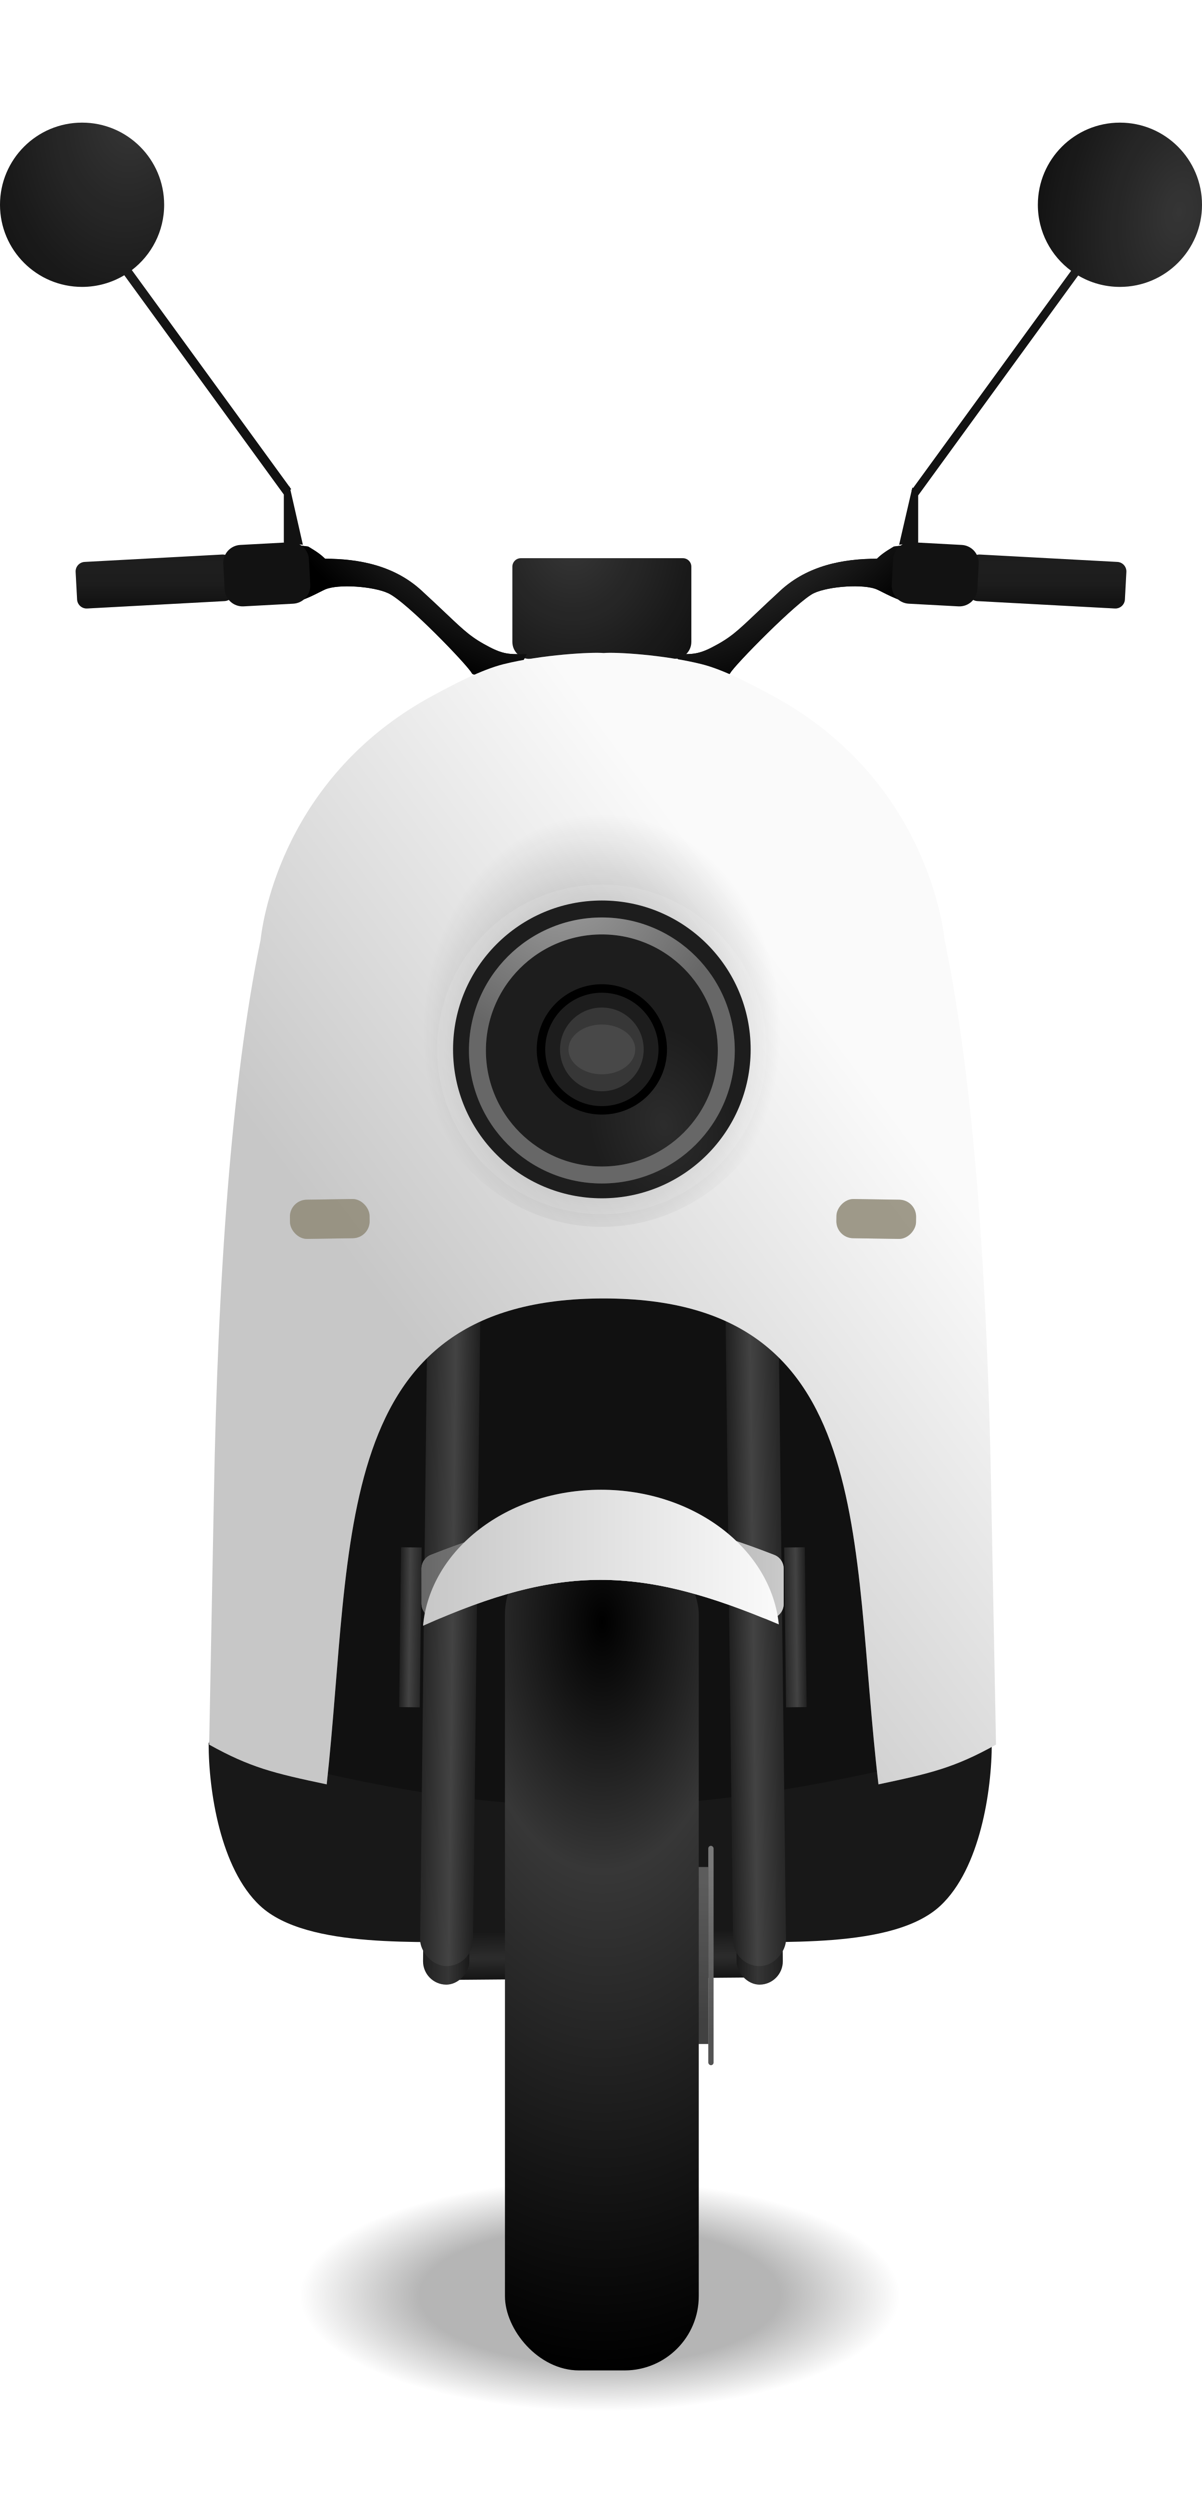 <svg width="433" height="900" viewBox="0 0 433 900" fill="none" xmlns="http://www.w3.org/2000/svg">
<g filter="url(#filter0_f_2015_8395)">
<rect width="215.546" height="83.166" rx="27.849" transform="matrix(1 0 0 -1 108.346 867.914)" fill="url(#paint0_radial_2015_8395)" fill-opacity="0.29"/>
</g>
<path d="M184.572 203.992C184.572 202.307 185.939 200.94 187.624 200.94H245.993C247.679 200.94 249.045 202.307 249.045 203.992V231.079C249.045 234.45 246.313 237.182 242.941 237.182H190.676C187.305 237.182 184.572 234.45 184.572 231.079V203.992Z" fill="#121212"/>
<path d="M184.572 203.992C184.572 202.307 185.939 200.94 187.624 200.94H245.993C247.679 200.94 249.045 202.307 249.045 203.992V231.079C249.045 234.45 246.313 237.182 242.941 237.182H190.676C187.305 237.182 184.572 234.45 184.572 231.079V203.992Z" fill="url(#paint1_radial_2015_8395)" fill-opacity="0.15"/>
<path fill-rule="evenodd" clip-rule="evenodd" d="M117.12 201.131C129.137 201.131 141.96 203.508 151.836 212.576C155.508 215.947 158.34 218.63 160.662 220.83C167.547 227.352 169.948 229.626 176.443 232.986C181.361 235.53 183.716 235.51 188.065 235.475C188.607 235.47 189.181 235.466 189.795 235.466L187.506 239.662C185.217 240.425 171.026 244.469 169.957 242.333C168.622 239.662 146.495 216.581 139.819 213.529C134.385 211.046 121.783 210.154 117.12 212.194C116.571 212.434 115.85 212.798 115.02 213.216C111.234 215.123 105.195 218.165 103.004 215.818L99.762 201.131L105.675 196.744C105.651 196.267 105.936 196.067 111.016 196.744C114.152 198.606 115.473 199.564 117.12 201.131ZM315.88 201.131C303.863 201.131 291.04 203.508 281.164 212.576C277.492 215.947 274.66 218.63 272.338 220.83C265.453 227.352 263.052 229.627 256.557 232.986C251.639 235.53 249.284 235.51 244.935 235.475C244.393 235.47 243.819 235.466 243.205 235.466L245.494 239.662C247.783 240.425 261.975 244.469 263.043 242.333C264.378 239.662 287.459 216.2 293.181 213.53C298.595 211.003 311.217 210.154 315.88 212.194C316.429 212.434 317.15 212.798 317.98 213.216C321.766 215.123 327.805 218.165 329.996 215.819L333.238 201.131L327.325 196.744C327.349 196.267 327.064 196.067 321.984 196.744C318.848 198.606 317.527 199.564 315.88 201.131Z" fill="#1E1E1E"/>
<path fill-rule="evenodd" clip-rule="evenodd" d="M117.12 201.131C129.137 201.131 141.96 203.508 151.836 212.576C155.508 215.947 158.34 218.63 160.662 220.83C167.547 227.352 169.948 229.626 176.443 232.986C181.361 235.53 183.716 235.51 188.065 235.475C188.607 235.47 189.181 235.466 189.795 235.466L187.506 239.662C185.217 240.425 171.026 244.469 169.957 242.333C168.622 239.662 146.495 216.581 139.819 213.529C134.385 211.046 121.783 210.154 117.12 212.194C116.571 212.434 115.85 212.798 115.02 213.216C111.234 215.123 105.195 218.165 103.004 215.818L99.762 201.131L105.675 196.744C105.651 196.267 105.936 196.067 111.016 196.744C114.152 198.606 115.473 199.564 117.12 201.131ZM315.88 201.131C303.863 201.131 291.04 203.508 281.164 212.576C277.492 215.947 274.66 218.63 272.338 220.83C265.453 227.352 263.052 229.627 256.557 232.986C251.639 235.53 249.284 235.51 244.935 235.475C244.393 235.47 243.819 235.466 243.205 235.466L245.494 239.662C247.783 240.425 261.975 244.469 263.043 242.333C264.378 239.662 287.459 216.2 293.181 213.53C298.595 211.003 311.217 210.154 315.88 212.194C316.429 212.434 317.15 212.798 317.98 213.216C321.766 215.123 327.805 218.165 329.996 215.819L333.238 201.131L327.325 196.744C327.349 196.267 327.064 196.067 321.984 196.744C318.848 198.606 317.527 199.564 315.88 201.131Z" fill="url(#paint2_radial_2015_8395)"/>
<path fill-rule="evenodd" clip-rule="evenodd" d="M30.487 202.282C28.593 202.384 27.141 204.001 27.242 205.895L27.774 215.799C27.876 217.693 29.493 219.145 31.387 219.044L80.91 216.384C82.804 216.283 84.256 214.665 84.155 212.772L83.623 202.867C83.521 200.973 81.904 199.521 80.01 199.622L30.487 202.282ZM402.513 202.282C404.406 202.384 405.859 204.001 405.757 205.895L405.225 215.799C405.124 217.693 403.506 219.145 401.613 219.044L352.089 216.384C350.196 216.283 348.743 214.665 348.845 212.772L349.377 202.867C349.479 200.973 351.096 199.521 352.989 199.622L402.513 202.282Z" fill="#161616"/>
<path fill-rule="evenodd" clip-rule="evenodd" d="M30.487 202.282C28.593 202.384 27.141 204.001 27.242 205.895L27.774 215.799C27.876 217.693 29.493 219.145 31.387 219.044L80.91 216.384C82.804 216.283 84.256 214.665 84.155 212.772L83.623 202.867C83.521 200.973 81.904 199.521 80.01 199.622L30.487 202.282ZM402.513 202.282C404.406 202.384 405.859 204.001 405.757 205.895L405.225 215.799C405.124 217.693 403.506 219.145 401.613 219.044L352.089 216.384C350.196 216.283 348.743 214.665 348.845 212.772L349.377 202.867C349.479 200.973 351.096 199.521 352.989 199.622L402.513 202.282Z" fill="url(#paint3_linear_2015_8395)" fill-opacity="0.15"/>
<path fill-rule="evenodd" clip-rule="evenodd" d="M29.566 103.277C35.125 103.277 40.326 101.742 44.768 99.074L102.241 178.019V195.282L102.476 195.31L86.559 196.164C82.983 196.356 80.239 199.412 80.431 202.988L80.923 212.15C81.115 215.727 84.17 218.47 87.747 218.278L105.638 217.318C109.215 217.125 111.959 214.07 111.767 210.494L111.275 201.332C111.148 198.973 109.776 196.976 107.829 195.945L109.108 196.097L104.609 176.301L104.902 176.088L104.406 175.407L104.34 175.114L104.245 175.186L47.489 97.227C54.566 91.825 59.132 83.301 59.132 73.711C59.132 57.382 45.895 44.145 29.566 44.145C13.237 44.145 0 57.382 0 73.711C0 90.04 13.237 103.277 29.566 103.277Z" fill="#121212"/>
<path fill-rule="evenodd" clip-rule="evenodd" d="M29.566 103.277C35.125 103.277 40.326 101.742 44.768 99.074L102.241 178.019V195.282L102.476 195.31L86.559 196.164C82.983 196.356 80.239 199.412 80.431 202.988L80.923 212.15C81.115 215.727 84.17 218.47 87.747 218.278L105.638 217.318C109.215 217.125 111.959 214.07 111.767 210.494L111.275 201.332C111.148 198.973 109.776 196.976 107.829 195.945L109.108 196.097L104.609 176.301L104.902 176.088L104.406 175.407L104.34 175.114L104.245 175.186L47.489 97.227C54.566 91.825 59.132 83.301 59.132 73.711C59.132 57.382 45.895 44.145 29.566 44.145C13.237 44.145 0 57.382 0 73.711C0 90.04 13.237 103.277 29.566 103.277Z" fill="url(#paint4_radial_2015_8395)" fill-opacity="0.15"/>
<path fill-rule="evenodd" clip-rule="evenodd" d="M403.434 103.277C397.943 103.277 392.802 101.78 388.396 99.172L330.778 178.317L330.759 178.303V195.297L330.608 195.314L346.441 196.164C350.017 196.356 352.761 199.412 352.569 202.988L352.077 212.15C351.885 215.727 348.83 218.47 345.253 218.278L327.362 217.318C323.785 217.125 321.041 214.07 321.233 210.494L321.725 201.332C321.852 198.975 323.221 196.98 325.164 195.948L323.892 196.097L328.407 176.591L328.31 176.521L328.476 176.293L328.66 175.496L328.918 175.686L385.851 97.483C378.581 92.096 373.868 83.454 373.868 73.711C373.868 57.382 387.105 44.145 403.434 44.145C419.763 44.145 433 57.382 433 73.711C433 90.04 419.763 103.277 403.434 103.277Z" fill="#121212"/>
<path fill-rule="evenodd" clip-rule="evenodd" d="M403.434 103.277C397.943 103.277 392.802 101.78 388.396 99.172L330.778 178.317L330.759 178.303V195.297L330.608 195.314L346.441 196.164C350.017 196.356 352.761 199.412 352.569 202.988L352.077 212.15C351.885 215.727 348.83 218.47 345.253 218.278L327.362 217.318C323.785 217.125 321.041 214.07 321.233 210.494L321.725 201.332C321.852 198.975 323.221 196.98 325.164 195.948L323.892 196.097L328.407 176.591L328.31 176.521L328.476 176.293L328.66 175.496L328.918 175.686L385.851 97.483C378.581 92.096 373.868 83.454 373.868 73.711C373.868 57.382 387.105 44.145 403.434 44.145C419.763 44.145 433 57.382 433 73.711C433 90.04 419.763 103.277 403.434 103.277Z" fill="url(#paint5_radial_2015_8395)" fill-opacity="0.15"/>
<path d="M338.77 686.015C353.105 672.635 357.272 644.431 357.272 627.645L286.791 462.075H216.309H145.732L75.155 627.645C75.155 644.431 79.322 672.635 93.657 686.015C110.825 702.038 153.362 698.413 174.344 699.367H216.309H258.083C279.065 698.413 321.602 702.038 338.77 686.015Z" fill="#181818"/>
<path d="M145.732 462.075H216.309H286.791L357.272 627.645C243.867 657.664 181.994 657.746 75.155 627.645L145.732 462.075Z" fill="#111111"/>
<rect width="7.424" height="57.533" transform="matrix(-1 -0.012 -0.012 1 151.899 557.074)" fill="url(#paint6_linear_2015_8395)"/>
<rect width="16.652" height="127.043" rx="8.326" transform="matrix(-4.37114e-08 1 1 -0.008 153.744 696.124)" fill="url(#paint7_linear_2015_8395)"/>
<rect width="16.652" height="127.043" rx="8.326" transform="matrix(-4.37114e-08 1 1 -0.008 153.744 696.124)" fill="black" fill-opacity="0.34"/>
<rect width="16.652" height="20.079" rx="8.326" transform="matrix(-1 0.016 -0.008 -1 282.06 714.295)" fill="url(#paint8_linear_2015_8395)"/>
<rect width="16.652" height="20.079" rx="8.326" transform="matrix(-1 0.016 -0.008 -1 282.06 714.295)" fill="black" fill-opacity="0.2"/>
<rect width="16.652" height="20.079" rx="8.326" transform="matrix(1 0.016 0.008 -1 152.333 714.295)" fill="url(#paint9_linear_2015_8395)"/>
<rect width="16.652" height="20.079" rx="8.326" transform="matrix(1 0.016 0.008 -1 152.333 714.295)" fill="black" fill-opacity="0.2"/>
<rect x="154.062" y="464.071" width="19.075" height="243.577" rx="9.537" transform="rotate(0.668 154.062 464.071)" fill="url(#paint10_linear_2015_8395)"/>
<rect x="282.493" y="557.074" width="7.424" height="57.533" transform="rotate(-0.668 282.493 557.074)" fill="url(#paint11_linear_2015_8395)"/>
<rect width="19.075" height="243.577" rx="9.537" transform="matrix(-1 0.012 0.012 1 280.331 464.071)" fill="url(#paint12_linear_2015_8395)"/>
<path d="M156.032 250.344C105.757 277.415 95.437 324.418 93.848 338.47C83.293 389.336 78.435 460.931 77.062 537.993L75.346 628.027C90.161 636.267 98.662 638.324 117.691 642.333C127.285 554.895 118.456 467.416 217.454 467.416C316.452 467.416 306.096 554.895 316.452 642.333C335.481 638.324 343.982 636.267 358.797 628.027L357.081 537.993C355.708 460.931 350.85 389.336 340.295 338.47C338.706 324.418 328.386 277.415 278.111 250.344C270.672 246.338 260.753 241.09 252.742 239.09C238.887 235.631 221.442 234.681 217.454 235.084C213.466 234.681 195.256 235.631 181.402 239.09C173.39 241.09 163.471 246.338 156.032 250.344Z" fill="#F9F9F9"/>
<path d="M156.032 250.344C105.757 277.415 95.437 324.418 93.848 338.47C83.293 389.336 78.435 460.931 77.062 537.993L75.346 628.027C90.161 636.267 98.662 638.324 117.691 642.333C127.285 554.895 118.456 467.416 217.454 467.416C316.452 467.416 306.096 554.895 316.452 642.333C335.481 638.324 343.982 636.267 358.797 628.027L357.081 537.993C355.708 460.931 350.85 389.336 340.295 338.47C338.706 324.418 328.386 277.415 278.111 250.344C270.672 246.338 260.753 241.09 252.742 239.09C238.887 235.631 221.442 234.681 217.454 235.084C213.466 234.681 195.256 235.631 181.402 239.09C173.39 241.09 163.471 246.338 156.032 250.344Z" fill="url(#paint13_linear_2015_8395)" fill-opacity="0.2" style="mix-blend-mode:luminosity"/>
<ellipse cx="216.809" cy="367.273" rx="69.242" ry="74.392" fill="url(#paint14_radial_2015_8395)" style="mix-blend-mode:multiply"/>
<circle cx="216.809" cy="377.764" r="59.323" fill="white" fill-opacity="0.1" style="mix-blend-mode:luminosity"/>
<rect x="255.15" y="664.46" width="1.907" height="78.97" rx="0.954" fill="#535353"/>
<rect x="255.15" y="664.46" width="1.907" height="78.97" rx="0.954" fill="url(#paint15_linear_2015_8395)" fill-opacity="0.22" style="mix-blend-mode:luminosity"/>
<rect width="3.815" height="63.71" transform="matrix(-1 0 0 1 255.15 672.09)" fill="#414141"/>
<rect width="3.815" height="63.71" transform="matrix(-1 0 0 1 255.15 672.09)" fill="url(#paint16_linear_2015_8395)" fill-opacity="0.14" style="mix-blend-mode:luminosity"/>
<rect x="181.902" y="554.588" width="69.814" height="298.713" rx="26.705" fill="url(#paint17_radial_2015_8395)"/>
<path d="M151.836 564.677C151.836 562.5 153.172 560.531 155.198 559.734C202.915 540.97 231.198 541.177 278.926 559.741C280.963 560.533 282.308 562.508 282.308 564.693V577.387C282.308 581.222 278.368 583.801 274.812 582.363C230.608 564.482 202.986 563.927 159.42 582.195C155.848 583.692 151.836 581.113 151.836 577.239V564.677Z" fill="#F9F9F9"/>
<path d="M151.836 564.677C151.836 562.5 153.172 560.531 155.198 559.734C202.915 540.97 231.198 541.177 278.926 559.741C280.963 560.533 282.308 562.508 282.308 564.693V577.387C282.308 581.222 278.368 583.801 274.812 582.363C230.608 564.482 202.986 563.927 159.42 582.195C155.848 583.692 151.836 581.113 151.836 577.239V564.677Z" fill="url(#paint18_linear_2015_8395)" fill-opacity="0.48" style="mix-blend-mode:overlay"/>
<path d="M151.836 564.677C151.836 562.5 153.172 560.531 155.198 559.734C202.915 540.97 231.198 541.177 278.926 559.741C280.963 560.533 282.308 562.508 282.308 564.693V577.387C282.308 581.222 278.368 583.801 274.812 582.363C230.608 564.482 202.986 563.927 159.42 582.195C155.848 583.692 151.836 581.113 151.836 577.239V564.677Z" fill="black" fill-opacity="0.2"/>
<g filter="url(#filter1_d_2015_8395)">
<path d="M280.548 584.739C230.526 563.545 202.054 563.055 152.404 585.236C154.923 557.85 182.658 536.277 216.5 536.277C250.138 536.277 277.741 557.59 280.548 584.739Z" fill="#F9F9F9"/>
<path d="M280.548 584.739C230.526 563.545 202.054 563.055 152.404 585.236C154.923 557.85 182.658 536.277 216.5 536.277C250.138 536.277 277.741 557.59 280.548 584.739Z" fill="url(#paint19_linear_2015_8395)" fill-opacity="0.2" style="mix-blend-mode:overlay"/>
</g>
<circle cx="216.809" cy="377.764" r="53.6" fill="#1F1F1F"/>
<circle cx="216.809" cy="377.764" r="53.6" fill="url(#paint20_radial_2015_8395)" fill-opacity="0.06"/>
<g filter="url(#filter2_f_2015_8395)">
<circle cx="216.809" cy="378.146" r="44.826" stroke="#868686" stroke-width="6.104"/>
<circle cx="216.809" cy="378.146" r="44.826" stroke="url(#paint21_radial_2015_8395)" stroke-opacity="0.23" stroke-width="6.104"/>
</g>
<circle cx="216.81" cy="377.765" r="23.462" fill="black"/>
<circle cx="216.811" cy="377.765" r="20.41" fill="#1D1D1D"/>
<g filter="url(#filter3_f_2015_8395)">
<circle cx="216.81" cy="377.764" r="15.069" fill="#373737"/>
</g>
<g filter="url(#filter4_f_2015_8395)">
<ellipse cx="216.81" cy="377.765" rx="12.017" ry="8.965" fill="#484848"/>
</g>
<g filter="url(#filter5_i_2015_8395)">
<rect x="104.344" y="431.198" width="28.694" height="14.115" rx="6.104" transform="rotate(-0.865 104.344 431.198)" fill="#6F6F6F" fill-opacity="0.8"/>
<rect x="104.344" y="431.198" width="28.694" height="14.115" rx="6.104" transform="rotate(-0.865 104.344 431.198)" fill="#CEC089" fill-opacity="0.3"/>
</g>
<g filter="url(#filter6_i_2015_8395)">
<rect width="28.694" height="14.115" rx="6.104" transform="matrix(-1 -0.015 -0.015 1 330.101 431.198)" fill="#6F6F6F" fill-opacity="0.8"/>
<rect width="28.694" height="14.115" rx="6.104" transform="matrix(-1 -0.015 -0.015 1 330.101 431.198)" fill="#CEC089" fill-opacity="0.3"/>
</g>
<defs>
<filter id="filter0_f_2015_8395" x="99.686" y="776.088" width="232.866" height="100.487" filterUnits="userSpaceOnUse" color-interpolation-filters="sRGB">
<feFlood flood-opacity="0" result="BackgroundImageFix"/>
<feBlend mode="normal" in="SourceGraphic" in2="BackgroundImageFix" result="shape"/>
<feGaussianBlur stdDeviation="4.33" result="effect1_foregroundBlur_2015_8395"/>
</filter>
<filter id="filter1_d_2015_8395" x="136.992" y="520.864" width="158.969" height="79.784" filterUnits="userSpaceOnUse" color-interpolation-filters="sRGB">
<feFlood flood-opacity="0" result="BackgroundImageFix"/>
<feColorMatrix in="SourceAlpha" type="matrix" values="0 0 0 0 0 0 0 0 0 0 0 0 0 0 0 0 0 0 127 0" result="hardAlpha"/>
<feOffset/>
<feGaussianBlur stdDeviation="7.706"/>
<feComposite in2="hardAlpha" operator="out"/>
<feColorMatrix type="matrix" values="0 0 0 0 0 0 0 0 0 0 0 0 0 0 0 0 0 0 0.39 0"/>
<feBlend mode="normal" in2="BackgroundImageFix" result="effect1_dropShadow_2015_8395"/>
<feBlend mode="normal" in="SourceGraphic" in2="effect1_dropShadow_2015_8395" result="shape"/>
</filter>
<filter id="filter2_f_2015_8395" x="168.169" y="329.505" width="97.282" height="97.282" filterUnits="userSpaceOnUse" color-interpolation-filters="sRGB">
<feFlood flood-opacity="0" result="BackgroundImageFix"/>
<feBlend mode="normal" in="SourceGraphic" in2="BackgroundImageFix" result="shape"/>
<feGaussianBlur stdDeviation="0.381" result="effect1_foregroundBlur_2015_8395"/>
</filter>
<filter id="filter3_f_2015_8395" x="198.689" y="359.643" width="36.243" height="36.242" filterUnits="userSpaceOnUse" color-interpolation-filters="sRGB">
<feFlood flood-opacity="0" result="BackgroundImageFix"/>
<feBlend mode="normal" in="SourceGraphic" in2="BackgroundImageFix" result="shape"/>
<feGaussianBlur stdDeviation="1.526" result="effect1_foregroundBlur_2015_8395"/>
</filter>
<filter id="filter4_f_2015_8395" x="201.741" y="365.747" width="30.138" height="24.034" filterUnits="userSpaceOnUse" color-interpolation-filters="sRGB">
<feFlood flood-opacity="0" result="BackgroundImageFix"/>
<feBlend mode="normal" in="SourceGraphic" in2="BackgroundImageFix" result="shape"/>
<feGaussianBlur stdDeviation="1.526" result="effect1_foregroundBlur_2015_8395"/>
</filter>
<filter id="filter5_i_2015_8395" x="104.436" y="430.857" width="28.721" height="15.127" filterUnits="userSpaceOnUse" color-interpolation-filters="sRGB">
<feFlood flood-opacity="0" result="BackgroundImageFix"/>
<feBlend mode="normal" in="SourceGraphic" in2="BackgroundImageFix" result="shape"/>
<feColorMatrix in="SourceAlpha" type="matrix" values="0 0 0 0 0 0 0 0 0 0 0 0 0 0 0 0 0 0 127 0" result="hardAlpha"/>
<feOffset dy="0.763"/>
<feGaussianBlur stdDeviation="0.381"/>
<feComposite in2="hardAlpha" operator="arithmetic" k2="-1" k3="1"/>
<feColorMatrix type="matrix" values="0 0 0 0 0 0 0 0 0 0 0 0 0 0 0 0 0 0 0.1 0"/>
<feBlend mode="normal" in2="shape" result="effect1_innerShadow_2015_8395"/>
</filter>
<filter id="filter6_i_2015_8395" x="301.288" y="430.857" width="28.721" height="15.127" filterUnits="userSpaceOnUse" color-interpolation-filters="sRGB">
<feFlood flood-opacity="0" result="BackgroundImageFix"/>
<feBlend mode="normal" in="SourceGraphic" in2="BackgroundImageFix" result="shape"/>
<feColorMatrix in="SourceAlpha" type="matrix" values="0 0 0 0 0 0 0 0 0 0 0 0 0 0 0 0 0 0 127 0" result="hardAlpha"/>
<feOffset dy="0.763"/>
<feGaussianBlur stdDeviation="0.381"/>
<feComposite in2="hardAlpha" operator="arithmetic" k2="-1" k3="1"/>
<feColorMatrix type="matrix" values="0 0 0 0 0 0 0 0 0 0 0 0 0 0 0 0 0 0 0.1 0"/>
<feBlend mode="normal" in2="shape" result="effect1_innerShadow_2015_8395"/>
</filter>
<radialGradient id="paint0_radial_2015_8395" cx="0" cy="0" r="1" gradientUnits="userSpaceOnUse" gradientTransform="translate(107.773 41.583) rotate(180) scale(107.773 41.583)">
<stop offset="0.601"/>
<stop offset="1" stop-opacity="0"/>
</radialGradient>
<radialGradient id="paint1_radial_2015_8395" cx="0" cy="0" r="1" gradientUnits="userSpaceOnUse" gradientTransform="translate(206.127 194.645) rotate(88.946) scale(62.195 54.355)">
<stop stop-color="white"/>
<stop offset="1" stop-color="white" stop-opacity="0"/>
</radialGradient>
<radialGradient id="paint2_radial_2015_8395" cx="0" cy="0" r="1" gradientUnits="userSpaceOnUse" gradientTransform="translate(221.841 114.34) rotate(106.407) scale(139.789 145.224)">
<stop offset="0.458" stop-color="#565656"/>
<stop offset="1"/>
</radialGradient>
<linearGradient id="paint3_linear_2015_8395" x1="225.465" y1="216.772" x2="225.465" y2="180.911" gradientUnits="userSpaceOnUse">
<stop/>
<stop offset="0.614" stop-color="white" stop-opacity="0"/>
<stop offset="1"/>
</linearGradient>
<radialGradient id="paint4_radial_2015_8395" cx="0" cy="0" r="1" gradientUnits="userSpaceOnUse" gradientTransform="translate(47.496 40.902) rotate(96.836) scale(82.864 58.782)">
<stop stop-color="white"/>
<stop offset="1" stop-color="white" stop-opacity="0"/>
</radialGradient>
<radialGradient id="paint5_radial_2015_8395" cx="0" cy="0" r="1" gradientUnits="userSpaceOnUse" gradientTransform="translate(424.687 76.225) rotate(99.974) scale(84.317 52.274)">
<stop stop-color="white"/>
<stop offset="1" stop-color="white" stop-opacity="0"/>
</radialGradient>
<linearGradient id="paint6_linear_2015_8395" x1="7.424" y1="28.766" x2="0" y2="28.766" gradientUnits="userSpaceOnUse">
<stop stop-color="#202020"/>
<stop offset="0.454" stop-color="#434343"/>
<stop offset="1" stop-color="#272727"/>
</linearGradient>
<linearGradient id="paint7_linear_2015_8395" x1="16.652" y1="63.522" x2="0" y2="63.522" gradientUnits="userSpaceOnUse">
<stop stop-color="#202020"/>
<stop offset="0.454" stop-color="#434343"/>
<stop offset="1" stop-color="#272727"/>
</linearGradient>
<linearGradient id="paint8_linear_2015_8395" x1="16.652" y1="10.04" x2="0" y2="10.04" gradientUnits="userSpaceOnUse">
<stop stop-color="#202020"/>
<stop offset="0.454" stop-color="#434343"/>
<stop offset="1" stop-color="#272727"/>
</linearGradient>
<linearGradient id="paint9_linear_2015_8395" x1="16.652" y1="10.04" x2="0" y2="10.04" gradientUnits="userSpaceOnUse">
<stop stop-color="#202020"/>
<stop offset="0.454" stop-color="#434343"/>
<stop offset="1" stop-color="#272727"/>
</linearGradient>
<linearGradient id="paint10_linear_2015_8395" x1="173.136" y1="585.86" x2="154.062" y2="585.86" gradientUnits="userSpaceOnUse">
<stop stop-color="#202020"/>
<stop offset="0.454" stop-color="#434343"/>
<stop offset="1" stop-color="#272727"/>
</linearGradient>
<linearGradient id="paint11_linear_2015_8395" x1="289.917" y1="585.841" x2="282.493" y2="585.841" gradientUnits="userSpaceOnUse">
<stop stop-color="#202020"/>
<stop offset="0.454" stop-color="#434343"/>
<stop offset="1" stop-color="#272727"/>
</linearGradient>
<linearGradient id="paint12_linear_2015_8395" x1="19.075" y1="121.788" x2="0" y2="121.788" gradientUnits="userSpaceOnUse">
<stop stop-color="#202020"/>
<stop offset="0.454" stop-color="#434343"/>
<stop offset="1" stop-color="#272727"/>
</linearGradient>
<linearGradient id="paint13_linear_2015_8395" x1="291.273" y1="359.452" x2="140.01" y2="472.185" gradientUnits="userSpaceOnUse">
<stop stop-color="white"/>
<stop offset="1"/>
</linearGradient>
<radialGradient id="paint14_radial_2015_8395" cx="0" cy="0" r="1" gradientUnits="userSpaceOnUse" gradientTransform="translate(216.809 371.204) rotate(-90) scale(78.323 64.427)">
<stop stop-opacity="0.4"/>
<stop offset="1" stop-opacity="0"/>
</radialGradient>
<linearGradient id="paint15_linear_2015_8395" x1="255.15" y1="671.899" x2="259.919" y2="732.557" gradientUnits="userSpaceOnUse">
<stop stop-color="white"/>
<stop offset="1" stop-color="white" stop-opacity="0"/>
</linearGradient>
<linearGradient id="paint16_linear_2015_8395" x1="-5.7767e-08" y1="6.002" x2="1.56" y2="55.191" gradientUnits="userSpaceOnUse">
<stop stop-color="white"/>
<stop offset="1" stop-color="white" stop-opacity="0"/>
</linearGradient>
<radialGradient id="paint17_radial_2015_8395" cx="0" cy="0" r="1" gradientUnits="userSpaceOnUse" gradientTransform="translate(217 584.727) rotate(90.041) scale(268.575 149.531)">
<stop/>
<stop offset="0.331" stop-color="#373737"/>
<stop offset="1"/>
</radialGradient>
<linearGradient id="paint18_linear_2015_8395" x1="282.308" y1="565.615" x2="151.836" y2="565.615" gradientUnits="userSpaceOnUse">
<stop stop-color="white"/>
<stop offset="1"/>
</linearGradient>
<linearGradient id="paint19_linear_2015_8395" x1="280.548" y1="560.756" x2="152.404" y2="560.756" gradientUnits="userSpaceOnUse">
<stop stop-color="white"/>
<stop offset="1"/>
</linearGradient>
<radialGradient id="paint20_radial_2015_8395" cx="0" cy="0" r="1" gradientUnits="userSpaceOnUse" gradientTransform="translate(239.127 404.851) rotate(-105.905) scale(36.892 26.539)">
<stop stop-color="white"/>
<stop offset="1"/>
</radialGradient>
<radialGradient id="paint21_radial_2015_8395" cx="0" cy="0" r="1" gradientUnits="userSpaceOnUse" gradientTransform="translate(203.457 314.817) rotate(81.947) scale(59.914)">
<stop stop-color="white"/>
<stop offset="1"/>
</radialGradient>
</defs>
</svg>

